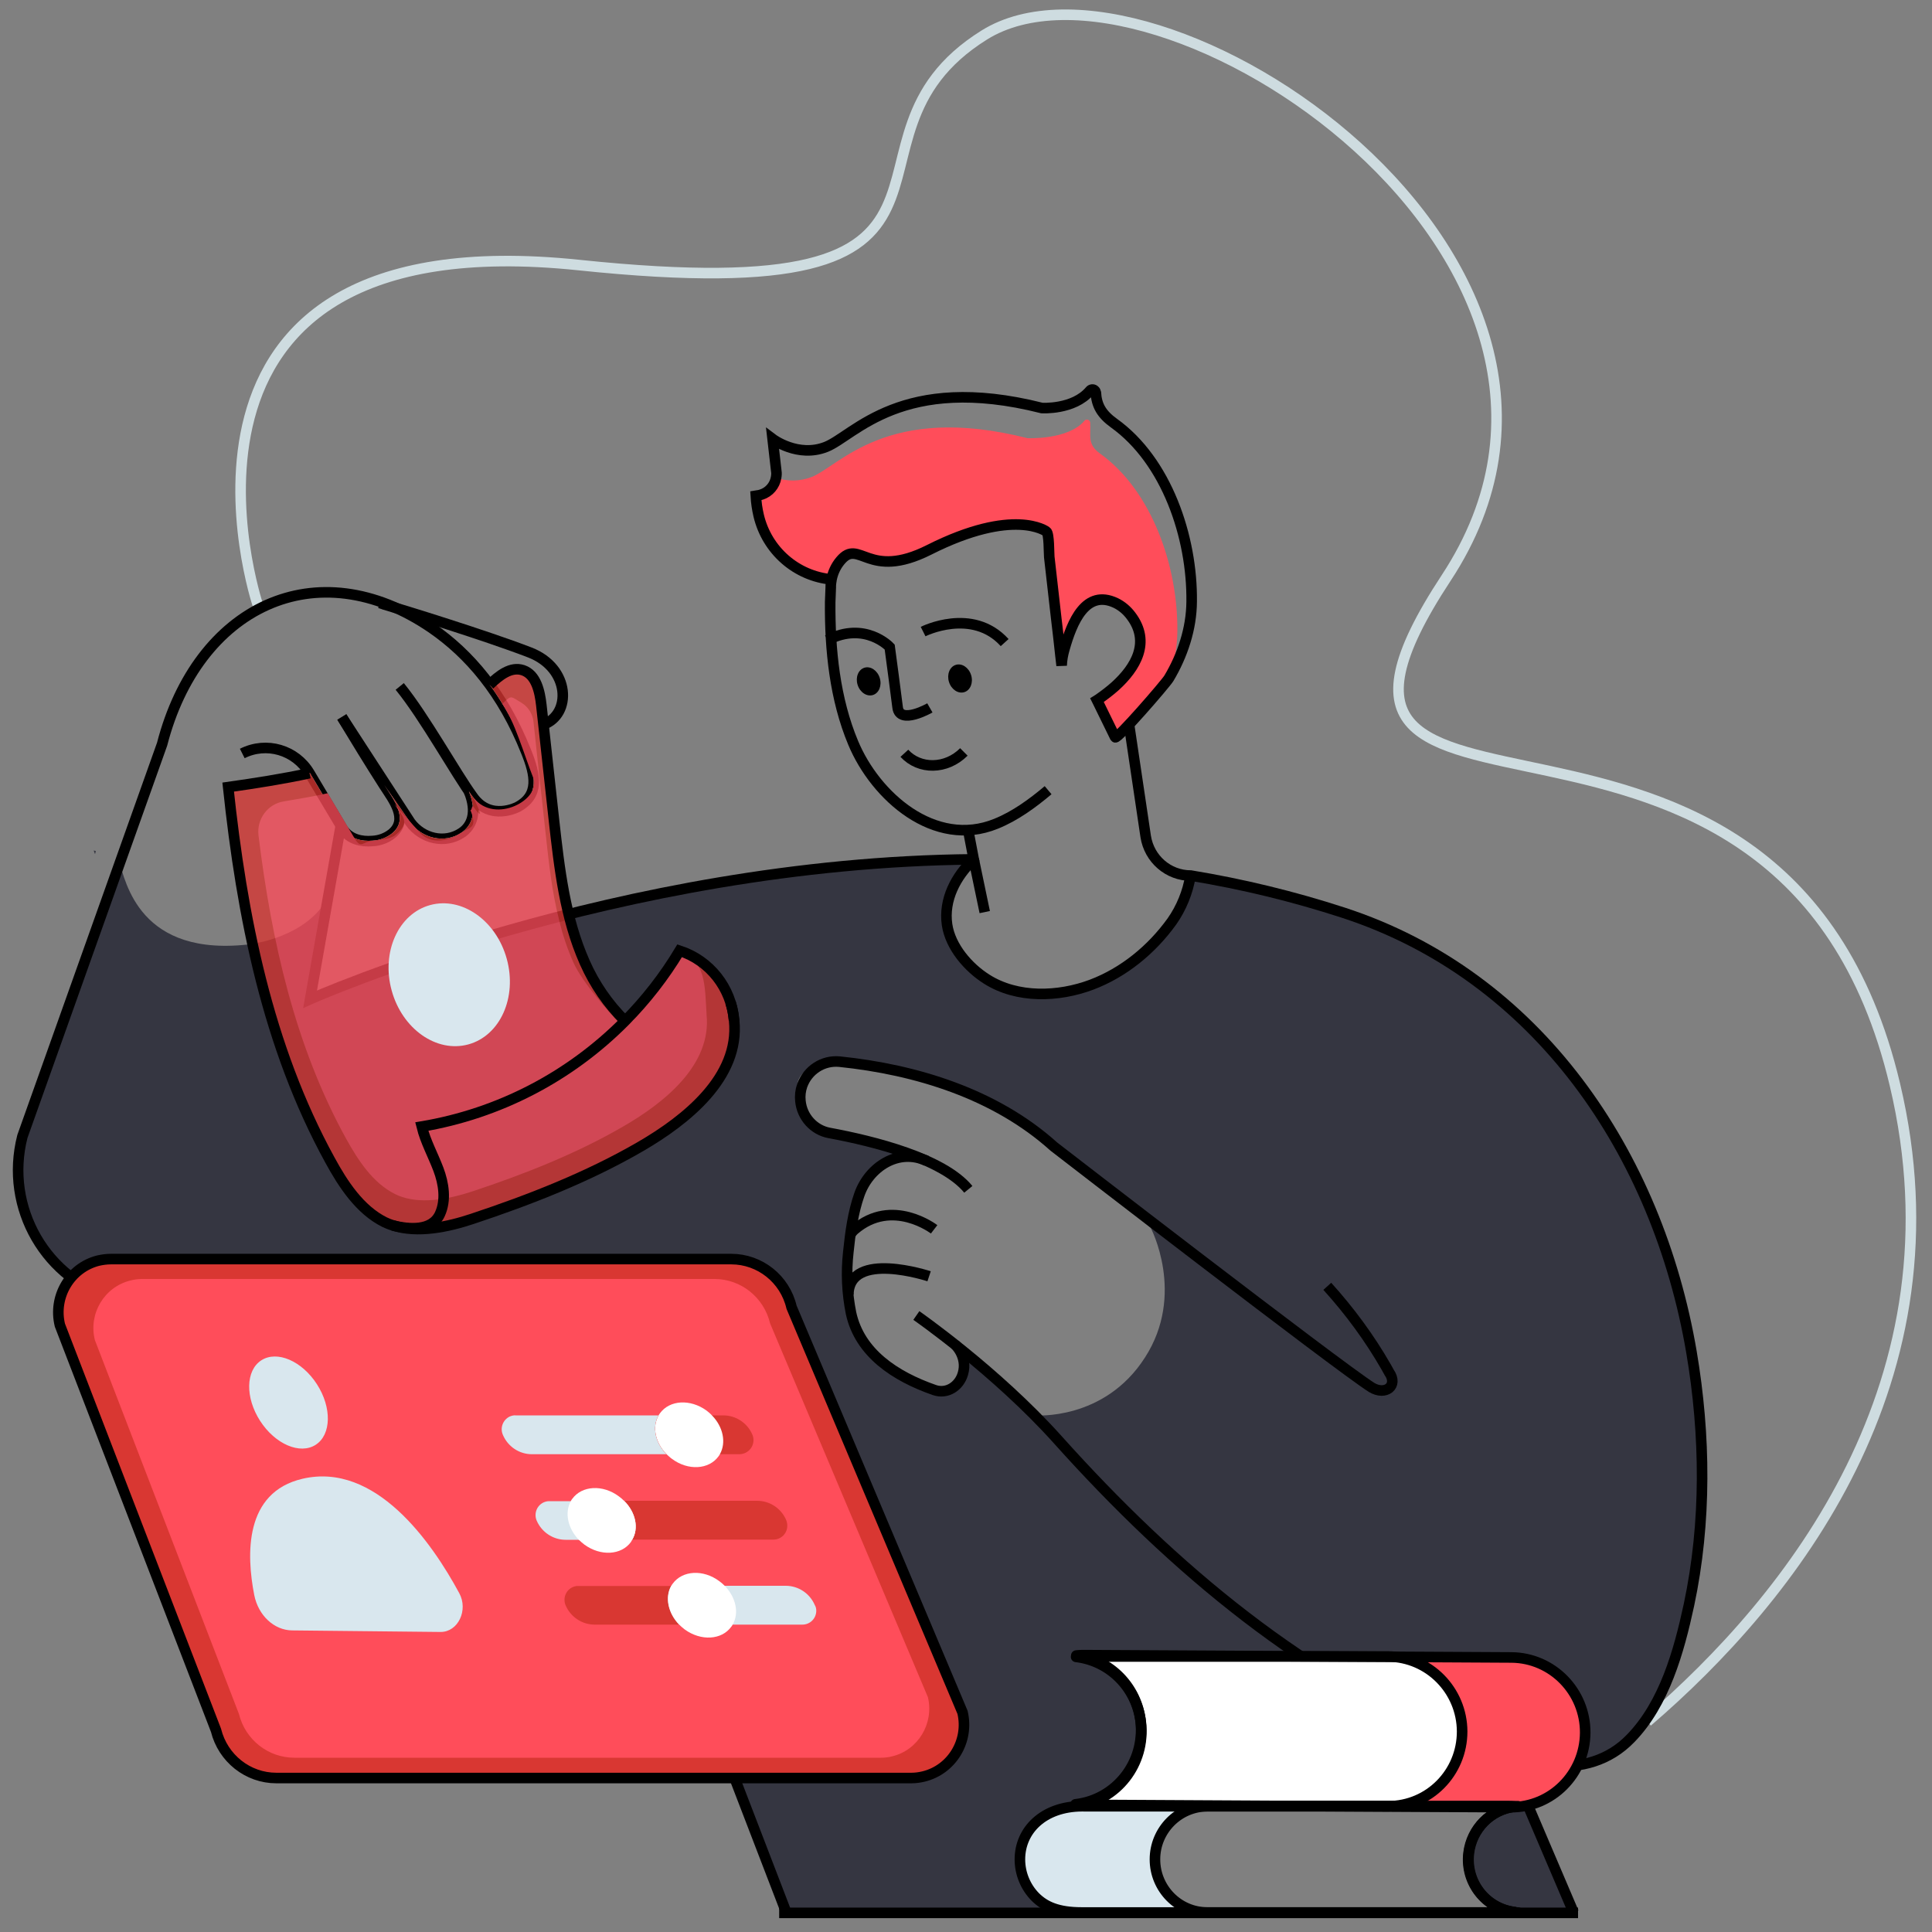 <?xml version="1.0" encoding="utf-8"?>
<!-- Generator: Adobe Illustrator 25.2.2, SVG Export Plug-In . SVG Version: 6.00 Build 0)  -->
<svg version="1.1" id="Layer_2" xmlns="http://www.w3.org/2000/svg" xmlns:xlink="http://www.w3.org/1999/xlink" x="0px" y="0px"
	 viewBox="0 0 1000 1000" style="enable-background:new 0 0 1000 1000;" xml:space="preserve">
<rect x="0" y="0" width="1000" height="1000" fill="#808080" stroke="none"/>
<style type="text/css">
	.st0{fill:none;stroke:#CEDCE0;stroke-width:5.47;stroke-miterlimit:10;}
	.st1{fill:#353641;}
	.st2{fill:none;stroke:#000000;stroke-width:5.47;stroke-miterlimit:10;}
	.st3{opacity:0.77;}
	.st4{fill:#FFFFFF;}
	.st5{fill:#D93732;}
	.st6{fill:#FF4D5A;}
	.st7{opacity:0.54;fill:#FFFFFF;enable-background:new    ;}
	.st8{fill:none;stroke:#000000;stroke-width:5.47;stroke-linecap:square;stroke-linejoin:round;}
	.st9{fill:none;}
	.st10{fill:#D9E7EE;}
</style>
<path class="st0" d="M133.4,313c0,0-66.8-200.2,166.3-175.8S421.4,73,509.5,18.1s347.6,116.1,239,281.1s173.5,14,232.3,262.2
	c36.3,153.1-53.8,265.8-128.1,329.7"/>
<path class="st1" d="M875.5,699.8C858,597.1,795.9,505.2,695.2,472.3c-25.8-8.4-52.1-14.8-78.9-19.2v0.1c-1.4,8.5-4.7,16.6-9.6,23.7
	c-10.5,14.6-25,26.5-41.7,32.8c-17.1,6.4-38.3,7.2-54.2-2.8c-9.6-6.1-18.8-16.7-20.5-28.2c-1.9-13,4.6-25.3,13.8-33.8
	c-77.9,0.6-151.1,13.6-209.8,28.4c2,8.6,4.9,17,8.4,25.1c5,11.3,12,21.5,20.8,30.2c10.9-10.9,20.4-23.2,28.4-36.5
	c15.6,5.2,26.6,19.3,28.1,35.8v0.4c3.1,29.4-24.9,51.5-48.4,65.1c-27.2,15.8-57.4,27.7-87.2,37.5c-12.3,4.1-28.2,7.5-41.2,3.3l0,0
	c-1.4-0.4-2.8-1-4.1-1.6c-12.9-6.4-21.6-19.8-28.3-32.1c-19.2-34.9-31.7-72.9-40.2-111.9c-58.8,7.6-65.5-32.7-69-42.6L11.5,588.2
	c-9.5,36.9,12.3,74.7,48.8,84.4c5.6,1.5,11.5,2.2,17.3,2.2h208.1l94.5,245.5L407,990h153c-12.4,0-19.2-3.1-24.1-8.1
	c-5.1-5.2-8-12.1-8-19.4c0-15.1,12.2-27.5,32.1-27.5h1.4c-1.5,0-2.9-0.1-4.4-0.3c0.9-0.1,1.9-0.3,2.8-0.5c-1,0-2-0.1-2.9-0.2
	c18.5-2.2,32.8-17.5,33.9-36.4c0-0.5,0-0.9,0-1.4v-0.7c-0.4-19.3-14.8-35.4-33.8-37.8c1-0.1,2-0.2,3-0.2c-0.9-0.2-1.9-0.4-2.9-0.5
	c1.5-0.1,3-0.2,4.4-0.2l111.9,0.6l20.6,0.1h24.4c1.1,0,2.3,0,3.4,0.1l36.3,0.2l24.3,0.1c21.1,0.2,38.1,17.6,38,39
	c0,5.8-1.3,11.5-3.9,16.7c10.4-1.3,20.1-6.2,27.4-13.8c17.5-18.1,25-45.1,30.2-69.1C883.3,787.9,882.8,742.8,875.5,699.8z
	 M592.6,702.7c-21.1,32.9-57,29.9-57,29.9s-3,2.9-9.9-9.6c-7-12.5-26.8-21.1-26.8-21.1c-1.6,12.6-4.8,31.7-37.2,6.9
	s-22.6-60.9-19.9-79.9c2.8-19.1,13.8-25.4,13.8-25.4l13-7c0,0-37.7-9.8-39.5-10.2s-35.4-28.8-1.3-36.4c34.1-7.5,87.2,22.4,97.5,28.3
	c10.3,5.9,70.3,57.3,70.3,57.3S613.8,669.9,592.6,702.7L592.6,702.7z"/>
<path class="st1" d="M130.6,488.5c0,0,28.4-3.5,39.1-24l-9.3,52.7c0,0,113-39,133.8-44c0,0,6.7,43.6,33.3,55.3l27.4-35.3
	c0,0,34.4,8.8,25,56.3s-139.6,87.1-161.6,86.2c-22.1-0.9-45.8-14.7-70.2-88.6L130.6,488.5z"/>
<path class="st2" d="M176.9,371.1c7.2,11.9,14.4,23.7,21.9,35.4c4.6,7.2,13,17.5,4.1,25c-2.9,2.3-6.4,3.6-10.1,3.8
	c-5.7,0.5-11.8-0.9-15.2-5.9l-17.4-29.2c-7.2-12.1-22.3-16.5-34.8-10.2l0,0"/>
<path class="st2" d="M242.7,409.6c4.5,10.9,1.5,18-3.8,21.5c-8.7,5.8-20.3,3-26.5-5.4L177,371.2"/>
<path class="st2" d="M206.9,355.3c12.9,15.8,29.1,45.3,38.1,57.5c9,12.3,22.9,4.9,22.9,4.9c11.3-6.1,9.4-16.3,4.4-28.7
	c-12.1-30.4-29.5-50.6-48.8-63.9c-59.9-41-121.3-10.8-139.6,60.1l-72.3,203c-9.5,36.9,12.3,74.7,48.8,84.4
	c5.6,1.5,11.5,2.2,17.3,2.2h208.1L407,989.9"/>
<path class="st2" d="M281.1,375.1c14.9-5.2,14.2-29.3-6.9-37.4c-23.4-9-64.8-21.7-75.2-24.8c-0.1-0.1-0.1-0.1-0.2-0.1
	c-0.7-0.2-1.2-0.4-1.6-0.5l-0.6-0.2"/>
<path class="st2" d="M501.2,615.6c-13-15.9-48.7-24.9-72-29.2c-8-1.5-14.1-8.3-14.9-16.5c-0.3-2.7,0-5.4,0.9-8
	c2.9-8.1,10.8-13.2,19.3-12.4c39.7,4.1,80.7,16.7,111,44c0,0,146.9,113.5,164.4,124.6l0,0c7.2,4.4,14-0.8,9.1-7.8l-1.5-2.7
	c-8.6-15-18.9-29-30.5-41.8"/>
<path class="st2" d="M504,444.8c-184.7,1.6-343.5,72.4-343.5,72.4l15.9-90"/>
<path class="st1" d="M790.9,934.4c0,0-20.1-4.6-25.5,11.7s-10.9,42.3,27.5,43.8c38.5,1.5,15.9-6.1,13.7-18.7
	S790.9,934.4,790.9,934.4z"/>
<path class="st2" d="M483.5,636.3c0,0-21.7-16.7-41.3,0.2c-0.8,0.7-1.5,1.6-2.1,2.5"/>
<g class="st3">
	<path class="st4" d="M212.3,425.6c6.2,8.4,17.8,11.2,26.5,5.4c5.3-3.5,8.3-10.5,3.9-21.4c0.8,1.2,1.5,2.2,2.3,3.2
		c9,12.3,22.9,4.9,22.9,4.9c11.3-6.1,9.4-16.3,4.4-28.7c-4.8-12.3-11.1-23.9-18.8-34.6c5-4.8,11-9.6,17.3-7.5
		c6.8,2.3,8.7,10.9,9.5,18.1c0.4,3.3,0.7,6.6,1.1,10l5.4,49.2c1.8,16.3,3.6,32.9,7.6,48.9c2,8.6,4.9,17,8.4,25.1
		c5,11.3,12,21.5,20.8,30.2c10.9-10.9,20.4-23.2,28.4-36.5c15.6,5.2,26.6,19.3,28.1,35.8v0.4c3.1,29.4-24.9,51.5-48.4,65.1
		c-27.2,15.8-57.4,27.7-87.2,37.5c-12.3,4.1-28.2,7.5-41.2,3.3l0,0c-1.4-0.4-2.8-1-4.1-1.6c-12.9-6.4-21.6-19.8-28.3-32.1
		c-32.3-58.8-45.7-126.2-52.7-193.1c14.1-2,28.2-4.2,42.1-7.2c0,0,0,0.1,0.1,0.1l16,26.9l1.3,2.2c3.5,5,9.5,6.4,15.2,5.9
		c3.7-0.2,7.2-1.5,10.1-3.8c8.9-7.5,0.5-17.8-4.1-25"/>
	<path class="st5" d="M212.3,425.6c6.2,8.4,17.8,11.2,26.5,5.4c5.3-3.5,8.3-10.5,3.9-21.4c0.8,1.2,1.5,2.2,2.3,3.2
		c9,12.3,22.9,4.9,22.9,4.9c11.3-6.1,9.4-16.3,4.4-28.7c-4.8-12.3-11.1-23.9-18.8-34.6c5-4.8,11-9.6,17.3-7.5
		c6.8,2.3,8.7,10.9,9.5,18.1c0.4,3.3,0.7,6.6,1.1,10l5.4,49.2c1.8,16.3,3.6,32.9,7.6,48.9c2,8.6,4.9,17,8.4,25.1
		c5,11.3,12,21.5,20.8,30.2c10.9-10.9,20.4-23.2,28.4-36.5c15.6,5.2,26.6,19.3,28.1,35.8v0.4c3.1,29.4-24.9,51.5-48.4,65.1
		c-27.2,15.8-57.4,27.7-87.2,37.5c-12.3,4.1-28.2,7.5-41.2,3.3l0,0c-1.4-0.4-2.8-1-4.1-1.6c-12.9-6.4-21.6-19.8-28.3-32.1
		c-32.3-58.8-45.7-126.2-52.7-193.1c14.1-2,28.2-4.2,42.1-7.2c0,0,0,0.1,0.1,0.1l16,26.9l1.3,2.2c3.5,5,9.5,6.4,15.2,5.9
		c3.7-0.2,7.2-1.5,10.1-3.8c8.9-7.5,0.5-17.8-4.1-25"/>
	<path class="st6" d="M216.1,429.6c5.5,7.5,14.9,6.6,22.7,1.4c4.7-3.1,8.5-2.2,4.6-11.9c0.7,1.1,0.8-2.5,1.5-1.7
		c8,11,0.1-4.6,0.1-4.6c11.2,14.3,35.5,0.8,31-10.2c-4.7-11.9-9.7-29.5-16-38.3c5-4.8,4-4,10.3-0.3c3.4,2.2,5.6,6,5.9,10.1
		c0.5,4.8,1,9.4,1.5,14.1l4.8,44c1.6,14.6,3.2,29.4,6.8,43.6c1.8,7.7,4.3,15.2,7.5,22.4c4.4,9.9,18.7,26.5,26.5,34.1
		c9.7-9.7,21.3-27.7,28.4-39.6c13.7,4.2,13.1,17.5,14,31.9v0.4c2.8,26.3-22.2,46-43.2,58.1c-24.3,14.1-51.3,24.7-77.8,33.5
		c-10.9,3.6-25.2,6.8-36.7,2.9l0,0c-1.2-0.4-2.5-0.9-3.6-1.5c-11.5-5.7-19.2-17.7-25.3-28.7c-26.4-47.9-38.6-102.3-45.3-156.9
		c-1-8.5,4.8-16.3,13.1-17.6c7.6-1.3,15.1-2.5,22.6-4.2l0.2,0.1l14.3,24l0,0c3.1,4.5,3.6,1,8.8,0.5c3.2-0.3,9.5-0.9,12-3.1
		c8-6.7,3.5-9.5-0.7-15.9"/>
</g>
<path class="st2" d="M480.9,660.6c0,0-41.2-13.7-41.8,9.4"/>
<path class="st7" d="M111.8,895.6L31,685.9c-3.6-14.7,5.2-29.7,19.8-33.4c2.2-0.5,4.4-0.8,6.6-0.8h321.1c14.8,0,27.8,10.3,31.2,24.9
	l88.5,209.7c3.5,14.8-5.5,29.6-20.1,33.2c-2.1,0.5-4.2,0.8-6.3,0.8H143C128.3,920.3,115.4,910.1,111.8,895.6z"/>
<path class="st2" d="M494.3,695.9c0,0,6.7,6.2,4.1,15.1c-1.9,6.6-8.3,10.7-14.7,8.5c-20.4-7.1-38.7-19.2-43.2-39.8
	c-2.1-10.4-2.6-21.1-1.4-31.7c1-9.8,2.4-20.4,5.7-29.7c5-14.3,20.2-24.3,34.9-17.4"/>
<path class="st5" d="M111.8,895.6L31,685.9c-3.6-14.7,5.2-29.7,19.8-33.4c2.2-0.5,4.4-0.8,6.6-0.8h321.1c14.8,0,27.8,10.3,31.2,24.9
	l88.5,209.7c3.5,14.8-5.5,29.6-20.1,33.2c-2.1,0.5-4.2,0.8-6.3,0.8H143C128.3,920.3,115.4,910.1,111.8,895.6z"/>
<path class="st8" d="M111.8,895.6L31,685.9c-3.6-14.7,5.2-29.7,19.8-33.4c2.2-0.5,4.4-0.8,6.6-0.8h321.1c14.8,0,27.8,10.3,31.2,24.9
	l88.5,209.7c3.5,14.8-5.5,29.6-20.1,33.2c-2.1,0.5-4.2,0.8-6.3,0.8H143C128.3,920.3,115.4,910.1,111.8,895.6z"/>
<path class="st6" d="M123.7,887.2L49.1,693.6c-3.4-13.6,4.8-27.4,18.3-30.8c2-0.5,4-0.8,6.1-0.8h296.3c13.7,0,25.6,9.5,28.8,23
	l81.7,193.5c3.2,13.6-5.1,27.4-18.6,30.6c-1.9,0.5-3.9,0.7-5.8,0.7H152.4C138.8,909.8,127,900.5,123.7,887.2z"/>
<line class="st2" x1="757.7" y1="856.8" x2="814.5" y2="989.9"/>
<line class="st2" x1="816.8" y1="990.1" x2="403.3" y2="990.1"/>
<path class="st2" d="M498.9,389.2c-9.2,9.2-23,9.2-30.8,0.7"/>
<path class="st2" d="M253.4,354.4c5-4.8,11-9.6,17.3-7.5c6.8,2.3,8.7,10.9,9.5,18.1c2.2,19.8,4.3,39.5,6.5,59.2
	c2.8,25.1,5.7,50.9,16,74c5,11.3,12,21.5,20.8,30.2"/>
<path class="st2" d="M379.9,528.3v-0.4c-1.4-16.6-12.5-30.7-28.1-35.8c-8,13.3-17.5,25.5-28.4,36.5c-28.6,28.8-65.3,47.8-105.1,54.5
	c1.9,7.7,5.8,14.7,8.6,22.1s4.1,16,0.8,23.2c-4.2,9.1-16.1,7.9-24.5,5.9l0,0c-0.1,0-0.1,0-0.2,0"/>
<path class="st2" d="M160.2,400.2c-13.9,3-28,5.2-42.1,7.2c7.1,66.8,20.4,134.3,52.7,193.1c6.7,12.3,15.4,25.7,28.3,32.1
	c1.3,0.6,2.7,1.2,4.1,1.6l0,0c12.9,4.3,28.9,0.8,41.2-3.3c29.8-9.9,60-21.7,87.2-37.5c23.4-13.6,51.4-35.7,48.4-65.1
	c-0.3-3.2-0.9-6.4-1.9-9.5"/>
<path class="st6" d="M392.6,266.9L392.6,266.9c4.3,18,19.4,31.3,37.7,33c0.7-3.6,2.3-7,4.7-9.9c9.9-11.9,14.2,10.4,45.9-5.6
	c44-22.2,60.7-9.5,60.7-9.5c1.5,1.1,1.2,11.3,1.5,13.2c1.2,10.6,2.4,21.1,3.6,31.7c0.7,6.5,1.5,12.9,2.2,19.3c0.6-1.1,1.3-2.1,2-3.2
	c4-14.4,11.2-31.3,26.6-24c3.1,1.5,5.8,3.8,7.9,6.6c10.2,13.6,2.5,26.8-8.2,36.5c-2.7,3-5.7,5.7-9,8.1c1.8,3.7,9,18.4,9,18.4
	c0.7,1.5,25.9-27.4,27.8-30.5c2.8-7.7,4.3-15.8,4.4-24c0.4-33.7-13.1-73-40.1-92.3c-6.7-4.8-4.6-9.4-5-15.9c-0.1-1-0.9-1.7-1.9-1.6
	c-0.5,0-0.9,0.3-1.2,0.7c-8.5,9.9-29.4,8.9-29.4,8.9c-72.6-18.4-97.1,14.3-111.7,20.1c-6,2.3-12.6,2.4-18.6,0.3
	c-0.7,4.1-3.7,7.5-7.6,8.8l0.4,3.4C394.6,262,394,264.7,392.6,266.9z"/>
<line class="st9" x1="423" y1="315.5" x2="423" y2="315.5"/>
<path class="st2" d="M430.4,299.9L430.4,299.9c-18.2-1.7-33.4-14.9-37.7-33l0,0c-0.8-3.4-1.3-6.8-1.5-10.3l0.6-0.1
	c0.8-0.1,1.5-0.2,2.3-0.5c4-1.3,6.9-4.7,7.6-8.8c0.2-1.1,0.3-2.3,0.1-3.4l-1.9-16.6c0,0,13.1,9.9,27.7,4.1s39-38.5,111.7-20.1
	c0,0,16.4,1,24.8-8.9c0.6-0.8,1.7-0.9,2.4-0.3c0.4,0.3,0.6,0.8,0.7,1.2c0.4,6.5,2.8,11.1,9.5,15.9c27,19.4,40.5,58.6,40.1,92.3
	c-0.1,14-4.7,27.8-11.8,39.7c-1.9,3.1-27,32-27.8,30.5c0,0-7.2-14.7-9-18.4l-0.4-0.8l0.8-0.5c3-2.1,5.9-4.3,8.6-6.7
	c10.7-9.7,18.5-22.9,8.2-36.5c-2.1-2.8-4.8-5.1-7.9-6.6c-15.5-7.3-22.6,9.7-26.6,24c-0.8,2.7-1.3,5.6-1.4,8.4
	c-0.2-1.8-0.4-3.5-0.6-5.2l0,0c-0.7-6.4-1.4-12.8-2.2-19.3c-1.2-10.6-2.4-21.1-3.6-31.7c-0.2-1.8,0-12.1-1.5-13.2
	c0,0-16.7-12.7-60.7,9.5c-31.8,16-36-6.3-45.9,5.6C432.7,292.9,431.1,296.3,430.4,299.9c-0.2,1.2-0.4,2.4-0.4,3.6c0,0.2,0,0.3,0,0.5
	c-0.1,2.6-0.2,5.2-0.3,7.7c-0.2,24.5,2.4,50.1,11.9,72.8c11.5,27.6,42.1,54.8,73.9,41.9c9.9-4,18.8-10.5,27-17.4"/>
<ellipse transform="matrix(0.954 -0.299 0.299 0.954 -84.915 150.786)" cx="449.8" cy="352.6" rx="6" ry="7.4"/>
<ellipse transform="matrix(0.954 -0.299 0.299 0.954 -82.294 164.876)" cx="497.1" cy="351.1" rx="6" ry="7.4"/>
<path class="st2" d="M481.3,366.4c0,0-15.7,9-16.7-0.3c-0.3-2.9-4.1-31.2-4.1-31.2s-12.7-13.6-32.2-3.6"/>
<path class="st2" d="M477.8,326.9c0,0,25.4-12.8,42.2,5.7"/>
<path class="st2" d="M501.1,429.6l2.9,15.2c-9.2,8.6-15.7,20.9-13.8,33.8c1.7,11.5,11,22.2,20.5,28.2c15.9,10.1,37.1,9.3,54.2,2.9
	c16.7-6.3,31.2-18.2,41.7-32.8c4.9-7,8.2-15.1,9.6-23.6v-0.2"/>
<line class="st2" x1="504" y1="444.8" x2="509.7" y2="472.1"/>
<path class="st2" d="M584.4,375.1l8.6,57.8c1.8,11.7,11.7,20.3,23.4,20.3l0,0c26.7,4.4,53.1,10.8,78.9,19.2
	C796,505.2,858,597.1,875.5,699.8c7.3,43,7.8,88.1-1.3,130.9c-5.2,24.1-12.7,51.1-30.2,69.1c-22.7,23.5-57.5,13.8-84.3,3.2
	c-83.2-32.8-152.4-91.1-212.2-157.8c-32-35.7-73.2-64.3-73.2-64.3"/>
<path class="st10" d="M151.2,843.9c-9.3-0.1-17.5-7.7-19.6-18.3c-4.1-20.9-5.2-53.2,25-60.2c37.8-8.8,66.9,32.9,81.1,59.2
	c4.8,8.8-0.6,20.1-9.6,20.1L151.2,843.9z"/>
<ellipse transform="matrix(0.841 -0.541 0.541 0.841 -369.023 196.298)" class="st10" cx="149.4" cy="725.9" rx="17.5" ry="26"/>
<path class="st4" d="M784.9,935.1c-0.6,0.1-1.2,0.2-1.8,0.3h-0.2l-88.3-0.5L562,934.3c-0.5,0-1,0-1.5,0c-1,0-2-0.1-2.9-0.2
	c18.5-2.2,32.8-17.5,33.9-36.4c0-0.5,0-0.9,0-1.4v-0.7c-0.1-18.4-12.9-34.3-30.7-37.9c-0.9-0.2-1.9-0.4-2.9-0.5
	c1.5-0.1,3-0.2,4.4-0.2l111.9,0.6l20.6,0.1l27.8,0.1c19.7,1.8,34.8,18.5,34.9,38.6c0,1.8-0.1,3.7-0.4,5.5
	c-2.7,19-18.8,33.2-37.8,33.3h67.3C782.7,935,783.8,935,784.9,935.1z"/>
<path class="st10" d="M605.8,981.9c5.1,5.2,12,8.1,19.3,8.1h-65c-12.4,0-19.2-3.1-24.1-8.1c-5.1-5.2-7.9-12.1-8-19.4
	c0-15.1,12.2-27.5,32.1-27.5h65c-15,0-27.1,12.2-27.2,27.4C597.8,969.7,600.7,976.7,605.8,981.9L605.8,981.9z"/>
<path class="st6" d="M820.5,896.9c0,5.8-1.4,11.5-3.9,16.7l0,0c-1.8,3.9-4.3,7.5-7.4,10.5c-5,5.1-11.4,8.6-18.3,10.2
	c-2.8,0.7-5.8,1-8.7,1c0.6-0.1,1.2-0.2,1.8-0.3c-1-0.1-2.1-0.1,1.8-0.1h-67.3c19-0.1,35.1-14.2,37.8-33.3c0.3-1.8,0.4-3.6,0.4-5.5
	c-0.1-20.1-15.2-36.8-34.9-38.6l36.3,0.2l24.3,0.1C803.6,858.2,820.6,875.6,820.5,896.9z"/>
<path class="st8" d="M820.5,896.9c-0.2,21.4-17.4,38.6-38.5,38.5l-220.9-1.2c-1.5,0-3-0.1-4.4-0.3c21-2.4,36.1-21.6,33.7-42.9
	c-2-17.8-15.8-31.9-33.3-34.1c1.5-0.2,3-0.2,4.4-0.2l220.9,1.2C803.5,858.1,820.6,875.5,820.5,896.9z"/>
<path class="st8" d="M756.8,896.2c0,21.4-17.1,38.7-38.3,38.7H561.4c-1.5,0-3-0.1-4.4-0.3c21-2.5,36-21.8,33.5-43.1
	c-2.1-17.8-15.9-31.8-33.5-33.9c1.5-0.1,3-0.2,4.4-0.2h157.1C739.6,857.6,756.7,874.9,756.8,896.2z"/>
<path class="st8" d="M527.9,962.4c0,7.3,2.9,14.3,7.9,19.4c5,5,11.7,8.1,24.1,8.1h225.8c-3.9,0-2.8-0.1-1.8-0.2
	c-14.9-1.8-25.6-15.4-23.8-30.5c1.5-12.6,11.3-22.6,23.8-24.1c-1.1-0.1-2.1-0.2,1.8-0.2H560C540.1,935,527.9,947.3,527.9,962.4z"/>
<path class="st8" d="M597.8,962.4c0,15.2,12.2,27.5,27.1,27.5h156c1,0,2.1-0.1,3.2-0.2c-14.9-1.8-25.6-15.4-23.8-30.5
	c1.5-12.6,11.3-22.6,23.8-24.1c-1.1-0.1-2.1-0.2-3.2-0.2h-156C610,935,597.8,947.3,597.8,962.4z"/>
<path class="st10" d="M345,752.7h-69.7c-6.5,0-12.4-3.9-15-10c-1.6-3.6,0-7.8,3.5-9.5c1-0.4,2-0.7,3-0.6h74.1
	C337.4,738.6,339.2,746.8,345,752.7z"/>
<path class="st5" d="M390,745.4c0,4-3.2,7.2-7.2,7.3H345c-5.8-5.9-7.6-14.1-4.1-20.1h33.5c6.5,0,12.4,3.9,15,9.9
	C389.8,743.4,390,744.4,390,745.4z"/>
<path class="st4" d="M372.6,752.7c-0.2,0.4-0.4,0.7-0.7,1.1c-5,6.9-15.8,7.5-24.1,1.3c-1-0.7-1.9-1.6-2.8-2.4
	c-5.8-5.9-7.6-14.1-4.1-20.1c0.2-0.4,0.4-0.7,0.7-1.1c5-6.9,15.7-7.5,24.1-1.4c1,0.8,2,1.6,2.8,2.5
	C374.3,738.5,376,746.7,372.6,752.7z"/>
<path class="st5" d="M407.5,789.7c0,4-3.2,7.2-7.2,7.2h-73.1c3.5-6,1.8-14.2-4-20.1h68.7c6.5,0,12.4,3.9,15,9.9
	C407.3,787.7,407.5,788.7,407.5,789.7z"/>
<path class="st10" d="M327.2,797h-34.4c-6.5,0-12.4-3.9-15-9.9c-0.4-0.9-0.6-1.9-0.6-2.9c0-4,3.2-7.2,7.1-7.2l0,0h38.9
	C329,782.8,330.8,791,327.2,797z"/>
<path class="st4" d="M327.2,797c-0.2,0.4-0.4,0.8-0.6,1.1c-5,6.9-15.7,7.5-24.1,1.4c-1-0.8-2-1.6-2.9-2.5
	c-5.7-5.9-7.5-14.1-4.1-20.1c0.2-0.4,0.4-0.8,0.7-1.1c5-6.9,15.8-7.5,24.1-1.3c1,0.7,1.9,1.5,2.8,2.4C329,782.8,330.8,791,327.2,797
	z"/>
<path class="st5" d="M351.6,840.9h-43.8c-6.5,0-12.4-3.9-15-9.9c-1.6-3.6,0-7.9,3.6-9.5c0.9-0.4,2-0.7,3-0.6h48.2
	C344.1,826.9,345.8,835,351.6,840.9z"/>
<path class="st10" d="M422.5,833.7c0,4-3.2,7.2-7.2,7.2h-63.8c-5.7-5.9-7.5-14.1-4.1-20.1h59.3c6.5,0,12.4,3.9,15,9.9
	C422.3,831.7,422.5,832.7,422.5,833.7z"/>
<path class="st4" d="M379.2,840.9c-0.2,0.4-0.4,0.8-0.7,1.1c-5,6.9-15.7,7.5-24.1,1.4c-1-0.8-2-1.6-2.8-2.5
	c-5.7-5.9-7.5-14.1-4.1-20.1c0.2-0.4,0.4-0.8,0.7-1.1c5-6.9,15.8-7.5,24.1-1.3c1,0.7,1.9,1.5,2.8,2.4
	C380.9,826.7,382.7,835,379.2,840.9z"/>
<path class="st1" d="M48.5,440.2l1.1,0.3l-0.4,1.6C48.9,441.5,48.7,440.8,48.5,440.2z"/>
<ellipse transform="matrix(0.964 -0.265 0.265 0.964 -125.284 79.484)" class="st10" cx="232.4" cy="504.8" rx="30.9" ry="37.4"/>
</svg>
